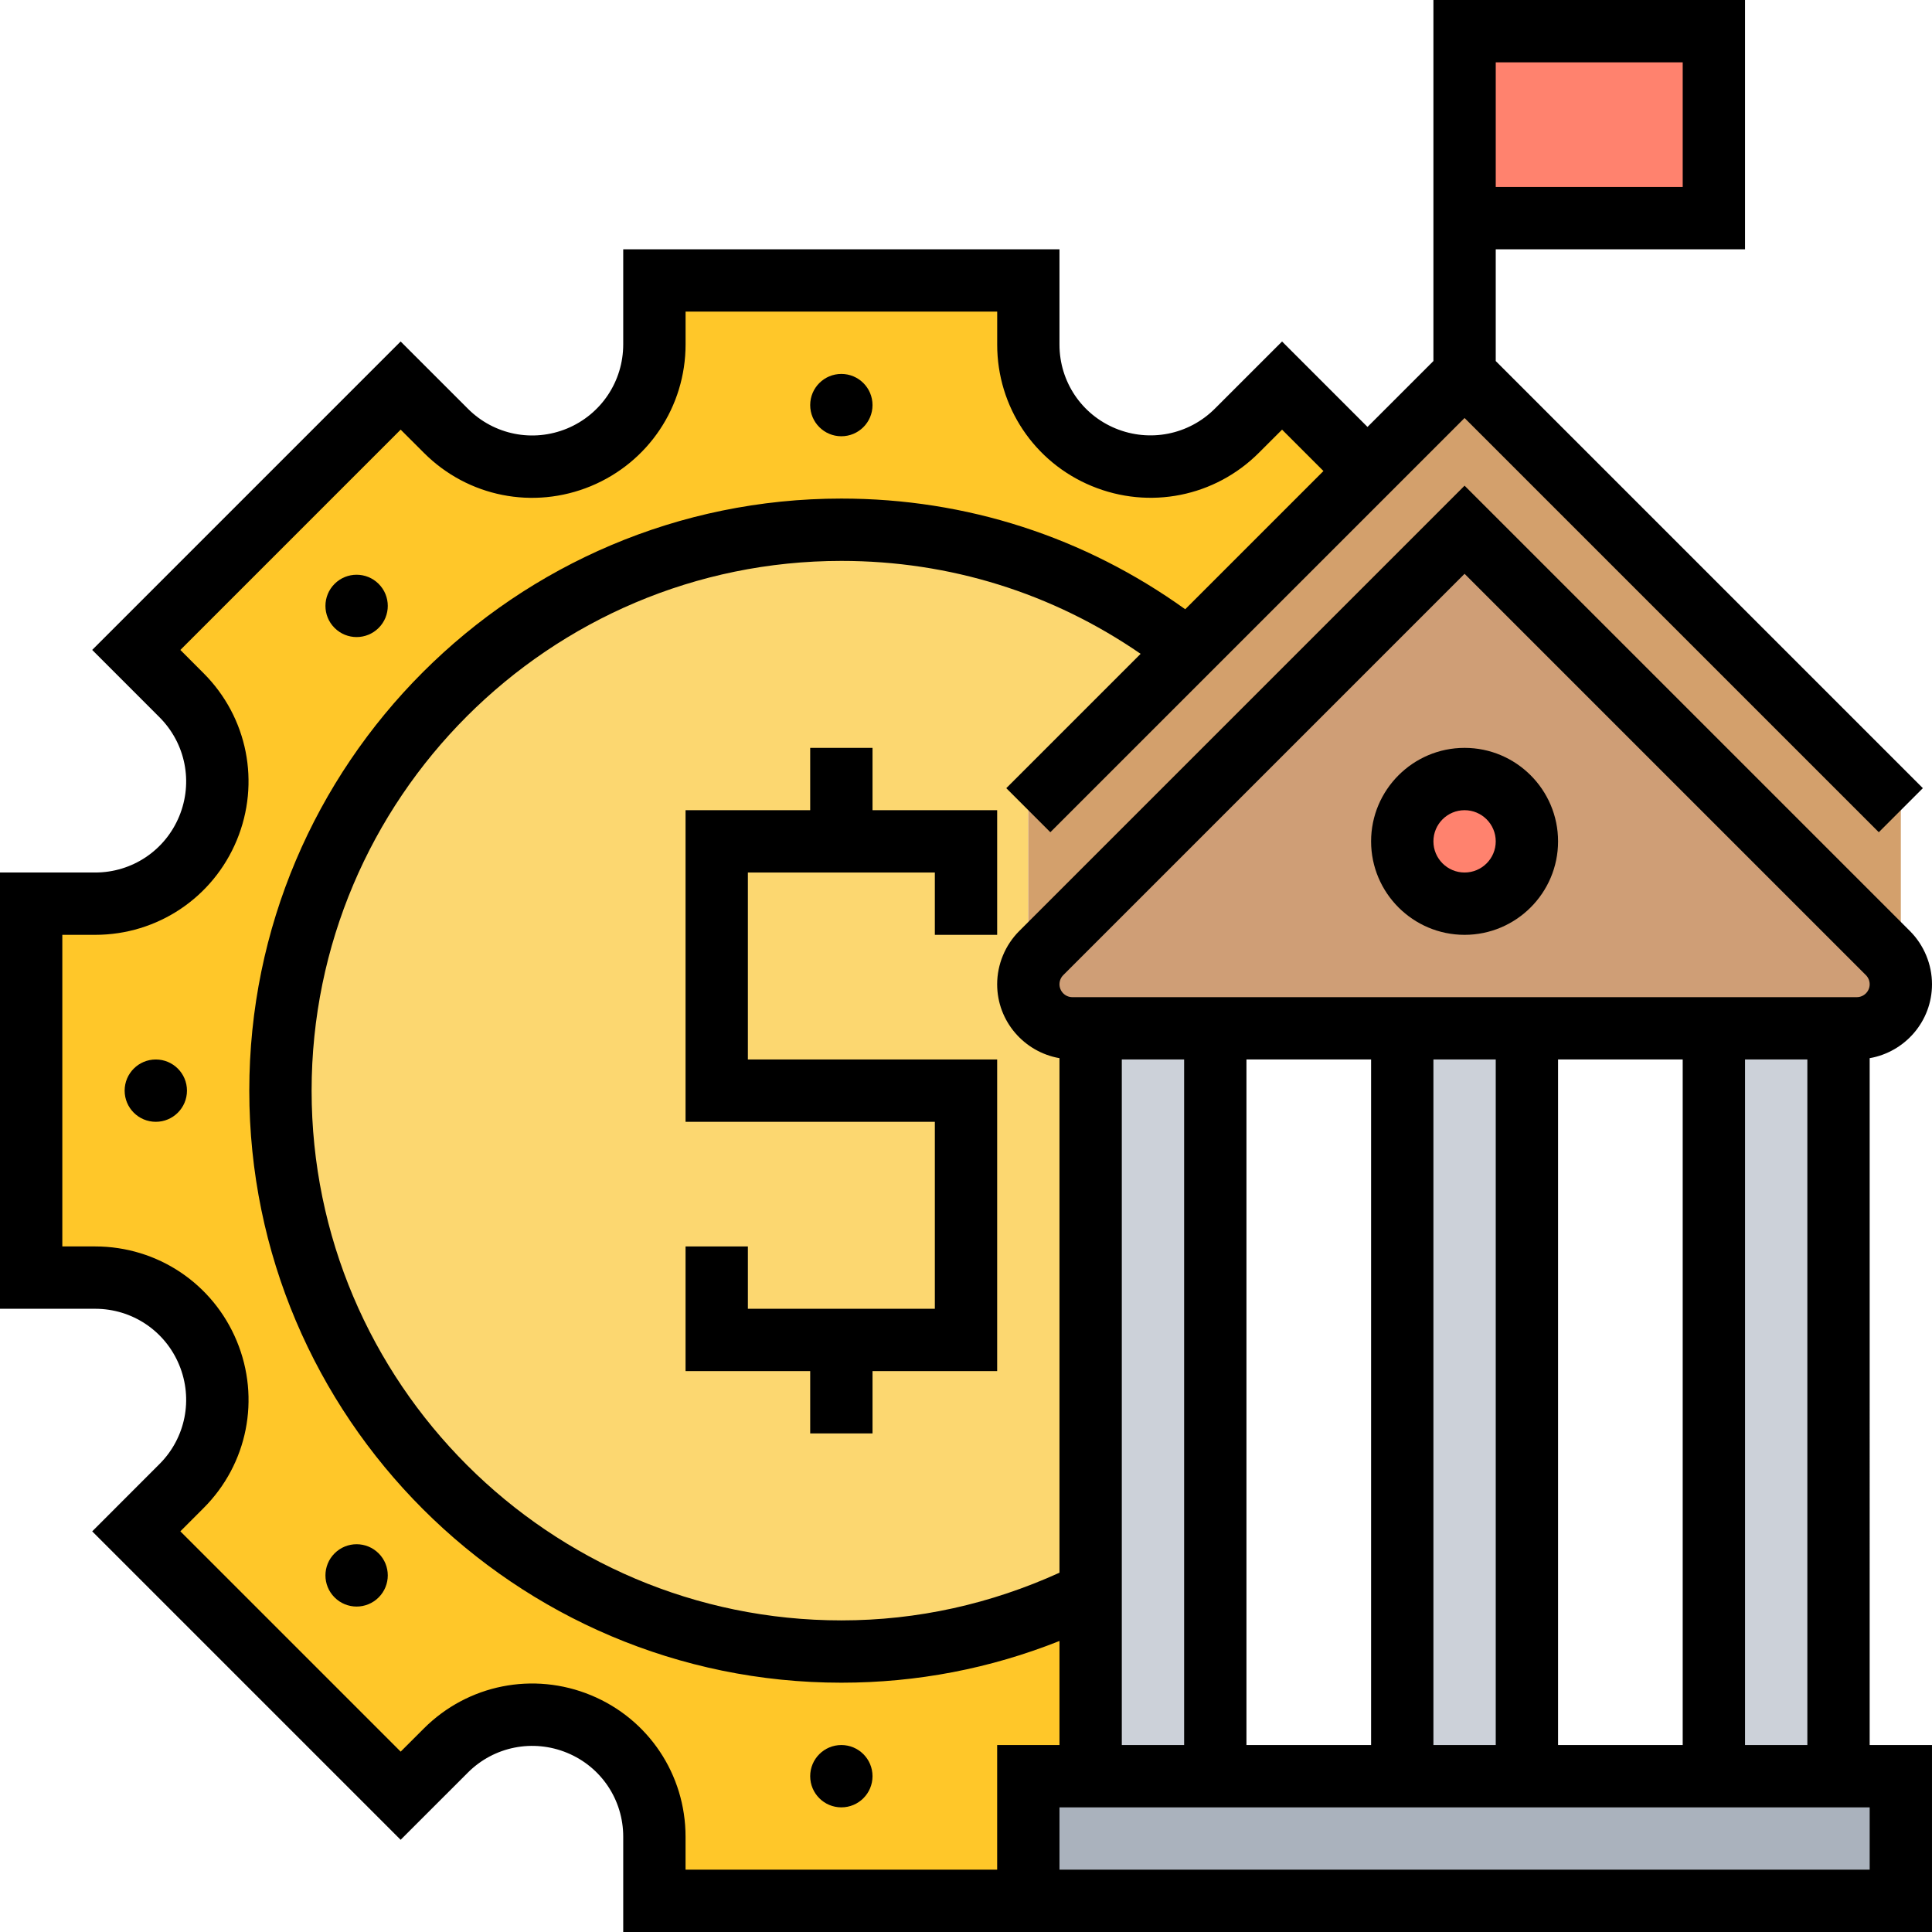 <svg id="_x33_0" enable-background="new 0 0 62 62" height="512" viewBox="0 0 62 62" width="512" xmlns="http://www.w3.org/2000/svg"><g><g><g><path d="m41.14 12.37 2.74 2.75-5.74 5.74c-3.06-2.42-6.93-3.86-11.14-3.86-9.94 0-18 8.06-18 18s8.06 18 18 18c2.87 0 5.59-.67 8-1.87v5.87h-2v4h-12v-2.06c0-1.58-.95-3.01-2.41-3.61-.49-.2-1-.3-1.5-.3-1.03 0-2.03.4-2.78 1.15l-1.45 1.45-8.49-8.49 1.46-1.45c1.12-1.12 1.45-2.81.85-4.27-.3-.73-.82-1.34-1.45-1.76s-1.39-.66-2.18-.66h-2.05v-12h2.05c1.59 0 3.02-.96 3.63-2.42.2-.48.3-.99.3-1.5 0-1.02-.4-2.02-1.15-2.77l-1.46-1.45 8.49-8.49 1.45 1.46c1.12 1.12 2.8 1.45 4.27.85.73-.3 1.34-.82 1.76-1.45s.66-1.39.66-2.18v-2.05h12v2.06c0 1.58.95 3.01 2.41 3.61.49.2 1 .3 1.5.3 1.03 0 2.03-.4 2.78-1.15z" fill="#ffc729"/></g><g><path d="m33 31.59c0 .78.63 1.41 1.41 1.41h.59v18.13c-2.41 1.2-5.13 1.87-8 1.87-9.94 0-18-8.06-18-18s8.06-18 18-18c4.21 0 8.08 1.44 11.14 3.86l-5.14 5.14z" fill="#fcd770"/></g><g><path d="m60.59 30.59c.26.26.41.62.41 1 0 .78-.63 1.41-1.41 1.41h-.59-4-6-4-6-4-.59c-.78 0-1.41-.63-1.41-1.41 0-.38.15-.74.41-1l13.59-13.59z" fill="#cf9e76"/></g><g><path d="m61 26v5.59c0-.38-.15-.74-.41-1l-13.59-13.59-13.59 13.59c-.26.26-.41.62-.41 1v-5.59l5.14-5.14 5.74-5.74 3.12-3.12z" fill="#d3a06c"/></g><g><path d="m61 57v4h-28v-4h2 4 6 4 6 4z" fill="#aab2bd"/></g><g><path d="m55 33h4v24h-4z" fill="#ccd1d9"/></g><g><path d="m47 1h8v6h-8z" fill="#ff826e"/></g><g><path d="m45 33h4v24h-4z" fill="#ccd1d9"/></g><g><circle cx="47" cy="27" fill="#ff826e" r="2"/></g><g><path d="m39 33v24h-4v-5.87-18.13z" fill="#ccd1d9"/></g></g><g><circle cx="27" cy="13" r="1"/><path d="m11.444 20.444c.256 0 .512-.098.707-.293.391-.391.391-1.024 0-1.414-.195-.195-.451-.293-.707-.293s-.512.098-.707.293c-.391.391-.391 1.024 0 1.414.195.195.451.293.707.293z"/><circle cx="5" cy="35" r="1"/><path d="m11.444 49.556c-.256 0-.512.098-.707.293-.391.391-.391 1.024 0 1.414.195.195.451.293.707.293s.512-.098.707-.293c.391-.391.391-1.024 0-1.414-.195-.195-.451-.293-.707-.293z"/><circle cx="27" cy="57" r="1"/><path d="m32 30v-4h-4v-2h-2v2h-4v10h8v6h-6v-2h-2v4h4v2h2v-2h4v-10h-8v-6h6v2z"/><path d="m60 33.958c1.134-.198 2-1.183 2-2.372 0-.636-.258-1.258-.707-1.707l-14.293-14.293-14.293 14.293c-.449.449-.707 1.071-.707 1.707 0 1.189.866 2.174 2 2.372v16.512c-2.203 1-4.551 1.53-7 1.53-9.374 0-17-7.626-17-17s7.626-17 17-17c3.48 0 6.774 1.033 9.604 2.982l-4.311 4.311 1.414 1.414 13.293-13.293 13.293 13.293 1.414-1.414-13.707-13.707v-3.586h8v-8h-10v11.586l-2.115 2.115-2.742-2.742-2.156 2.155c-.841.841-2.092 1.087-3.189.635-1.093-.452-1.798-1.507-1.798-2.689v-3.06h-14v3.051c0 1.188-.709 2.248-1.805 2.702-1.094.451-2.339.203-3.175-.632l-2.163-2.162-9.898 9.898 2.159 2.16c.838.838 1.086 2.086.633 3.18-.453 1.096-1.512 1.803-2.696 1.803h-3.055v14h3.055c1.185 0 2.243.707 2.696 1.803.453 1.095.205 2.343-.633 3.18l-2.159 2.16 9.898 9.898 2.156-2.155c.84-.842 2.093-1.088 3.189-.635 1.093.452 1.798 1.507 1.798 2.689v3.06h42v-6h-2zm-12-31.958h6v4h-6zm8 54v-22h2v22zm-20-22h2v22h-2zm4 0h4v22h-4zm6 0h2v22h-2zm4 0h4v22h-4zm-15.879-2.707 12.879-12.879 12.879 12.879c.077.077.121.184.121.293 0 .228-.186.414-.414.414h-25.172c-.228 0-.414-.186-.414-.414 0-.109.044-.216.121-.293zm-2.121 28.707h-10v-1.06c0-1.994-1.19-3.775-3.032-4.537-1.849-.765-3.955-.346-5.368 1.068l-.742.741-7.07-7.07.745-.746c1.412-1.41 1.831-3.515 1.066-5.359-.764-1.845-2.548-3.037-4.544-3.037h-1.055v-10h1.055c1.996 0 3.78-1.192 4.544-3.037.764-1.844.346-3.947-1.066-5.359l-.745-.746 7.07-7.07.749.748c1.409 1.41 3.51 1.827 5.354 1.065 1.847-.765 3.04-2.551 3.04-4.55v-1.051h10v1.06c0 1.994 1.19 3.775 3.032 4.537 1.851.767 3.956.346 5.368-1.068l.742-.741 1.328 1.328-4.436 4.436c-3.231-2.318-7.022-3.552-11.035-3.552-10.477 0-19 8.523-19 19s8.523 19 19 19c2.432 0 4.778-.455 7-1.339v3.339h-2zm28 0h-26v-2h26z"/><path d="m47 30c1.654 0 3-1.346 3-3s-1.346-3-3-3-3 1.346-3 3 1.346 3 3 3zm0-4c.552 0 1 .448 1 1s-.448 1-1 1-1-.448-1-1 .448-1 1-1z"/></g></g></svg>